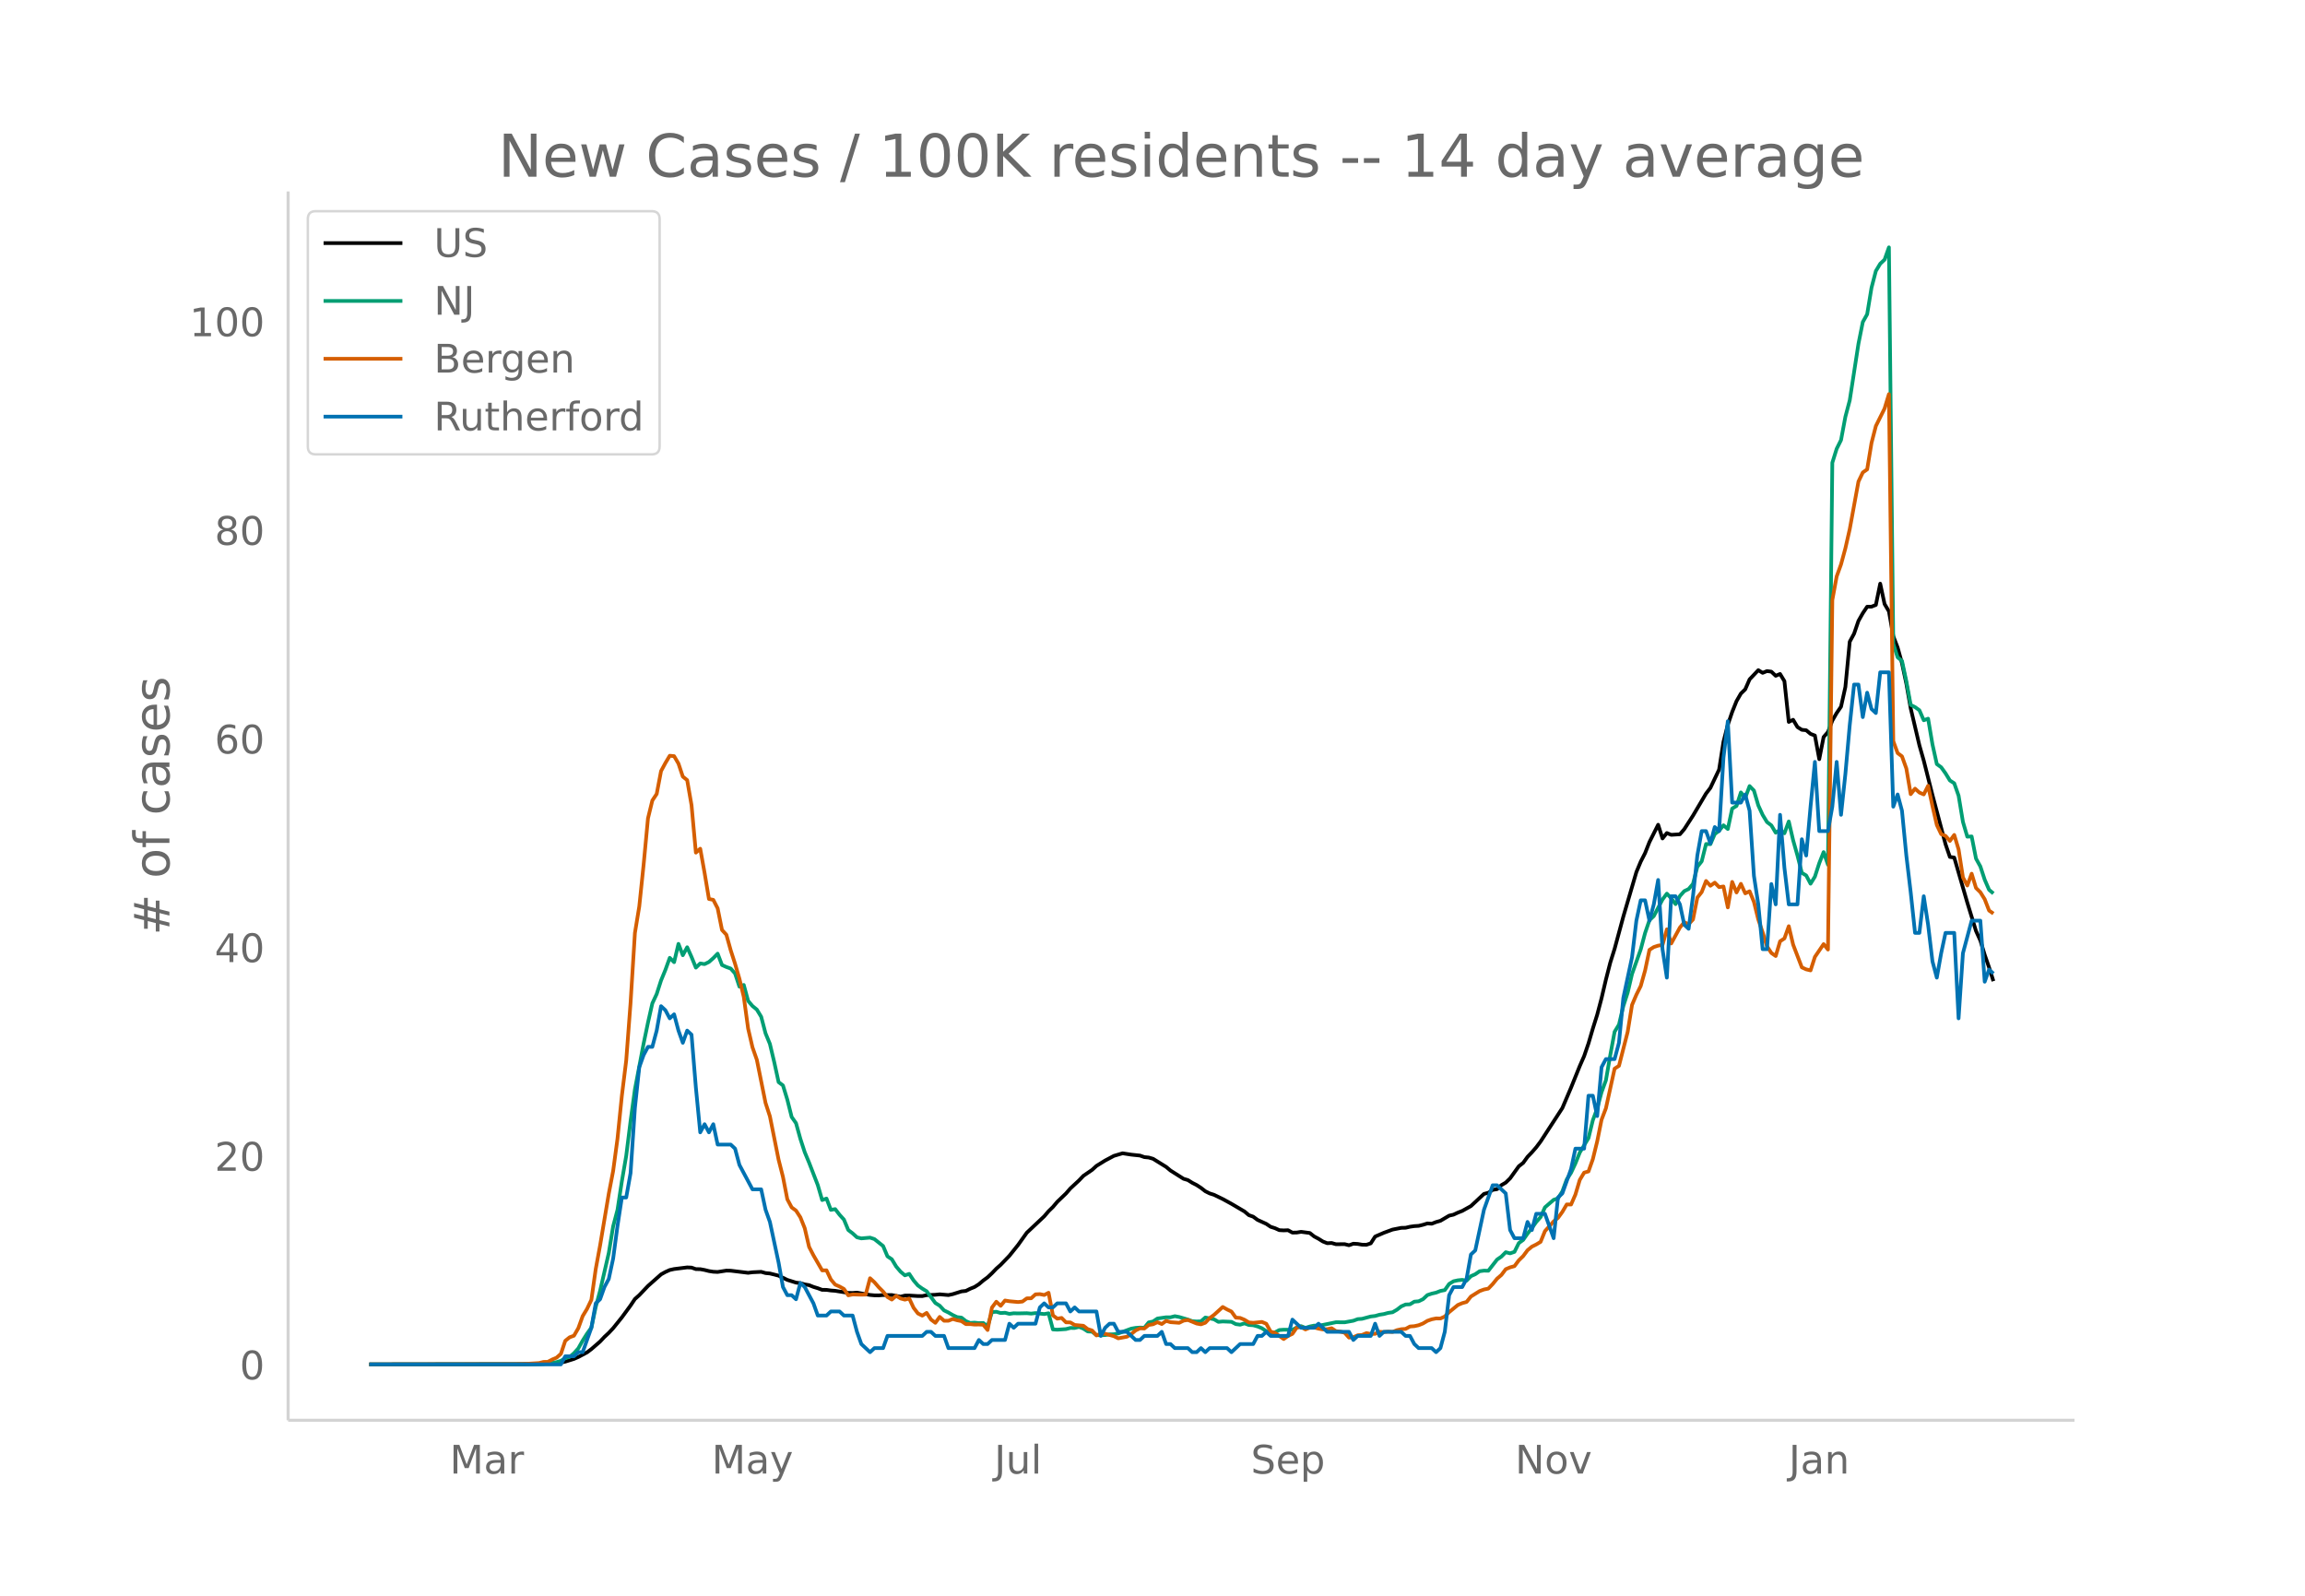 <svg height="864" viewBox="0 0 936 648" width="1248" xmlns="http://www.w3.org/2000/svg" xmlns:xlink="http://www.w3.org/1999/xlink"><defs><style>*{stroke-linecap:butt;stroke-linejoin:round}</style></defs><g id="figure_1"><path d="M0 648h936V0H0z" fill="#fff" id="patch_1"/><g id="axes_1"><path d="M117 576.72h725.4V77.76H117z" fill="none" id="patch_2"/><path clip-path="url(#pffb82a9d7e)" d="M149.973 554.039l63.647-.089 7.072-.17 5.304-.273 1.768-.222 1.768-.366 3.536-1.1 1.768-.778 3.535-1.88 1.768-1.326 3.536-3.076 1.768-1.88 1.768-1.643 1.768-1.895 3.536-4.388 3.536-4.828 1.768-2.635 1.768-1.574 3.536-3.723 5.304-4.705 1.768-.982 1.768-.795 1.768-.396 5.304-.662 1.768.074 1.768.618 1.768.026 1.768.325 1.768.444 1.768.276 1.768.085 3.536-.55 1.768.038 7.072.862 1.767-.227 3.536-.173 1.768.5 1.768.167 3.536.887 3.536 1.718 3.536 1.105 1.768.217 1.768.499 1.768.313 1.768.713 1.768.536 1.768.657 1.768.012 1.768.252 1.768.133 5.304.847 1.768.026 1.768-.136 5.304.945 1.768.156 1.768.024 1.768-.149 3.536.01 3.536.664 1.768-.452 1.768-.023 3.536.213 1.768.008 1.767-.379 3.536-.15 1.768-.179 3.536.303 1.768-.378 3.536-1.116 1.768-.196 1.768-.877 1.768-.715 1.768-1.13 1.768-1.5 1.768-1.302 1.768-1.657 1.768-1.847 1.768-1.564 3.536-3.665 3.536-4.41 3.536-4.96 7.072-6.66 1.768-2.072 1.768-1.725 1.768-2.093 3.536-3.385 1.768-2.034 3.536-3.28 1.768-1.856 3.536-2.417 1.767-1.614 3.536-2.19 3.536-1.881 3.536-1.047 3.536.55 3.536.374 1.768.621 1.768.17 1.768.518 5.304 3.283 1.768 1.476 5.304 3.356 1.768.528 1.768 1.107 1.768.9 1.768 1.153 1.768 1.372 1.768.886 1.768.561 3.536 1.717 3.536 1.938 5.304 3.118 1.768 1.489 1.768.624 1.768 1.307 3.536 1.605 1.767 1.19 1.768.566 1.768.802 1.768.096 1.768-.075 1.768.974 1.768-.034 1.768-.283 3.536.47 1.768 1.405 1.768.945 1.768 1.105 1.768.696 1.768-.093 1.768.508 3.536-.03 1.768.446 1.768-.629 1.768.1 1.768.297 1.768.04 1.768-.586 1.768-2.745 3.536-1.537 3.536-1.305 3.536-.696 1.768-.043 1.768-.413 1.768-.258 1.768-.102 1.768-.432 1.768-.55 1.768.119 1.768-.688 1.767-.505 3.536-2.088 1.768-.403 1.768-.826 1.768-.69 3.536-1.968 5.304-4.943 1.768-.459 1.768-1.182 1.768-.279 1.768-1.635 1.768-1.034 1.768-1.728 3.536-4.906 1.768-1.376 1.768-2.442 1.768-1.844 1.768-2.034 1.768-2.346 8.84-13.598 3.536-8.302 3.536-8.756 1.768-4.029 1.768-5.157 1.768-6.024 1.768-5.618 1.768-6.702 1.768-7.539 1.768-6.903 1.767-5.62 3.536-13.076 5.304-18.08 1.768-4.248 1.768-3.468 1.768-4.485 3.536-7.028 1.768 5.567 1.768-2.2 1.768.726 3.536-.227 1.768-2.078 3.536-5.475 5.304-8.978 1.768-2.309 3.536-7.444 1.768-11.261 1.768-6.92 1.768-5.18 1.768-4.417 1.768-3.07 1.768-1.726 1.768-4.042 3.536-3.734 1.768 1.09 1.768-.72 1.768.237 1.768 1.681 1.768-.744 1.767 2.922 1.768 16.55 1.768-.868 1.768 2.963 1.768 1.11 1.768.174 1.768 1.474 1.768.683 1.768 9.59 1.768-8.982 1.768-2.03 1.768-4.642 1.768-3.077 1.768-2.58 1.768-7.996 1.768-18.4 1.768-3.253 1.768-5.185 1.768-3.123 1.768-2.637 1.768-.024 1.768-.698 1.768-8.646 1.768 8.271 1.768 2.982 1.768 10.079 1.768 4.607 1.768 6.345 1.768 8.309 1.768 10.038 3.536 15.027 1.768 6.198 3.536 13.991 5.304 19.951 1.768 5.175 1.768.254 5.303 18.287 3.536 11.527 1.768 3.89 1.768 5.802 1.768 5.083 1.768 5.599h0" fill="none" stroke="#000" stroke-linecap="round" stroke-width="1.5" id="line2d_1"/><path clip-path="url(#pffb82a9d7e)" d="M149.973 554.04l67.183-.099 5.304-.235 3.536-.579 1.768-.538 1.768-1.046 1.768-.542 1.768-1.498 1.768-1.963 1.767-3.15 1.768-2.818 1.768-2.449 1.768-8.407 1.768-6.568 3.536-15.373 1.768-10.806 1.768-6.704 1.768-11.582 1.768-10.311 1.768-14.117 1.768-12.907 3.536-18.592 1.768-8.5 1.768-7.814 1.768-3.801 1.768-5.492 1.768-4.306 1.768-4.895 1.768 1.758 1.768-7.426 1.768 4.609 1.768-3.243 1.768 3.934 1.768 4.347 1.768-1.703 1.768.272 1.768-.868 1.768-1.557 1.768-1.82 1.768 4.613 1.768.804 1.768.627 1.768 1.99 1.768 5.354 1.768-.688 1.768 6.47 1.767 2.084 1.768 1.451 1.768 2.91 1.768 6.744 1.768 4.282 1.768 7.43 1.768 8.104 1.768 1.321 1.768 5.778 1.768 7.044 1.768 2.51 1.768 6.371 1.768 5.42 1.768 4.237 3.536 9.13 1.768 6.07 1.768-.613 1.768 4.599 1.768-.304 1.768 2.29 1.768 1.948 1.768 4.245 1.768 1.352 1.768 1.618 1.768.43 3.536-.307 1.768.586 3.536 2.82 1.768 4.197 1.768 1.182 1.768 2.94 1.768 2.081 1.768 1.502 1.768-.586 1.768 2.654 1.768 2.061 1.768 1.27 1.767 1.07 3.536 4.763 1.768 1.1 1.768 1.91 1.768.856 1.768 1.035 1.768.838 1.768.198 1.768 1.42 1.768.747 1.768-.126 1.768.204 1.768-.068 1.768 1.335 1.768-5.75 1.768-.136 1.768.518 1.768-.113 1.768.45 1.768-.245 1.768.054 3.536-.078 1.768.16 1.768-.208 3.536.395 1.768-.32 1.768 6.564 1.768.102 3.536-.245 1.768-.456 1.768.006 1.768-.439 1.768.705 1.768 1.145 1.768.095 1.767 1.363 1.768.099 1.768-.09 1.768-.282 1.768-.037 1.768-.34 5.304-1.953 1.768-.306 1.768-.123 1.768.065 1.768-2.18 1.768-.362 1.768-1.199 3.536-.5h1.768l1.768-.45 1.768.334 3.536 1.042 1.768.65 1.768.134 1.768-.079 1.768-1.54 3.536.72 1.768 1.049 1.768-.164 3.536.14 1.768.933 1.768.239 1.768-.549 1.768.668 1.768.112 1.768.484 1.768.725 1.768 1.19 1.767.722 1.768-.242 1.768-.947 1.768-.126 3.536.04 1.768-.947 1.768-.541 1.768.695 1.768-.555 1.768-.365 1.768.085 3.536-.715 3.536-.736 3.536.03 3.536-.64 1.768-.65 1.768-.13 3.536-.947 1.768-.204 1.768-.508 1.768-.269 1.768-.477 1.768-.252 1.768-1.025 1.768-1.366 1.768-.767 1.768-.068 1.768-1.083 1.768-.153 1.768-.862 1.768-1.656 1.768-.59 1.768-.404 1.767-.692 1.768-.344 1.768-2.5 1.768-1.08 1.768-.389 1.768-.18 1.768.306 1.768-1.812 1.768-.787 1.768-1.216 1.768-.238 1.768.044 3.536-4.53 1.768-1.223 1.768-1.775 1.768.463 1.768-.613 1.768-3.56 1.768-1.288 1.768-2.544 1.768-2.245 1.768-2.49 1.768-1.973 1.768-3.972 3.536-3.055 1.768-.6 1.768-2.847 1.768-4.814 1.768-2.725 1.768-3.802 1.768-4.404 3.536-5.88 1.768-7.256 1.768-4.752 1.768-6.615 1.768-4.84 1.768-10.186 1.767-9.521 1.768-2.899 1.768-7.501 1.768-5.488 1.768-7.562 3.536-9.988 1.768-6.66 1.768-5.188 1.768-1.696 3.536-6.728 1.768-2.378 1.768 1.877 1.768 2.381 1.768-3.307 1.768-1.976 1.768-.848 1.768-2.082 1.768-6.939 1.768-2.231 1.768-7.024 1.768.061 1.768-4.091 1.768-1.376 1.768-2.204 1.768 1.516 1.768-8.305 1.768-1.073 1.768-5.478 1.768 2.18 1.768-4.762 1.768 1.833 1.768 6.019 1.768 3.86 1.768 2.912 1.768 1.335 1.768 2.974 1.768-1.179 1.767 1.418 1.768-4.804 1.768 7.634 1.768 6.248 1.768 6.997 1.768 1.052 1.768 3.349 1.768-2.865 1.768-5.467 1.768-4.497 1.768 5.127 1.768-163.242 1.768-5.658 1.768-3.553 1.768-9.453 1.768-6.68 3.536-22.953 1.768-8.833 1.768-3.165 1.768-10.764 1.768-6.8 1.768-2.943 1.768-1.662 1.768-4.994 1.768 160.919 1.768 5.576 1.768 1.407 1.768 8.281 1.768 9.61 1.768.896 1.768 1.274 1.768 4.067 1.768-.647 1.768 10.45 1.768 7.993 1.768 1.29 1.768 2.47 1.768 2.889 1.768 1.151 1.767 5.032 1.768 10.655 1.768 5.992 1.768-.095 1.768 8.986 1.768 3.202 1.768 5.39 1.768 4.084 1.768 1.498h0" fill="none" stroke="#009e73" stroke-linecap="round" stroke-width="1.5" id="line2d_2"/><path clip-path="url(#pffb82a9d7e)" d="M149.973 554.04l58.343-.097 5.304-.13 5.304-.325 1.768-.454 1.768-.033 1.768-.94 1.768-.747 1.768-1.558 1.768-5.29 1.768-1.429 1.768-.649 1.768-3.051 1.767-4.9 1.768-2.922 1.768-3.7 1.768-12.496 1.768-9.575 3.536-21.064 1.768-9.218 1.768-13.113 1.768-17.397 1.768-14.313 1.768-23.434 1.768-28.367 1.768-10.776 1.768-16.975 1.768-18.792 1.768-7.238 1.768-2.662 1.768-9.282 1.768-3.278 1.768-2.954 1.768.162 1.768 3.019 1.768 5.29 1.768 1.428 1.768 10.16 1.768 19.279 1.768-1.59 1.768 9.834 1.768 10.58 1.768.358 1.768 3.44 1.768 8.796 1.768 1.915 1.768 6.329 1.768 5.485 1.768 6.07 1.768 7.367 1.768 12.886 1.767 7.595 1.768 5.063 3.536 17.527 1.768 5.42 3.536 17.656 1.768 6.946 1.768 9.088 1.768 3.31 1.768 1.299 1.768 2.726 1.768 4.415 1.768 7.594 1.768 3.408 3.536 6.135 1.768-.033 1.768 3.733 1.768 2.077 1.768.779 1.768.974 1.768 2.596 1.768-.357 3.536.098 1.768-.033 1.768-6.653 1.768 1.622 1.768 2.045 1.768 1.753 1.768 2.207 1.768 1.038 1.768-1.525 1.768 1.071 1.768.487 1.768-.454 1.768 3.765 1.768 2.304 1.768.876 1.767-1.103 1.768 2.694 1.768 1.33 1.768-2.401 1.768 1.558h1.768l1.768-.714 1.768.519 1.768.357 1.768 1.2h1.768l1.768.195 1.768-.032 1.768.097 1.768 2.143 1.768-9.12 1.768-2.37 1.768 1.655 1.768-2.142 1.768.292 3.536.325 1.768-.195 1.768-1.298 1.768-.033 1.768-1.59 1.768-.098 1.768.357 1.768-.908 1.768 9.185 1.768 1.33 1.768-.291 1.768 1.785 1.768.032 1.768 1.039 3.536.324 1.768 1.364 1.768.551 1.767 2.013 1.768-.78 1.768.098 3.536.974 1.768.876 3.536-.65 1.768-1.103 1.768-1.46 1.768-.844 1.768.065 1.768-1.428 1.768-.292 1.768-.844 1.768.746 1.768-1.266 1.768.52 3.536.26 1.768-.877 1.768-.292 3.536 1.46 1.768.325 1.768-.649 1.768-1.883 1.768-1.298 3.536-3.213 1.768 1.006 1.768.844 1.768 2.467 1.768.13 1.768.746 1.768 1.071 1.768.162 3.536-.357 1.768.747 1.767 3.18 1.768.52 3.536 2.5 1.768-1.267 1.768-.844 1.768-2.564 1.768-.227 1.768 1.006 1.768-.746 1.768-.065 1.768.487 1.768.324 1.768-.13 1.768-.357 1.768 1.169 1.768.195 1.768.454 1.768 1.98 1.768-.162 1.768-.78 1.768-.13 1.768-.746 1.768.325 1.768-.033 1.768-.843 1.768.13 1.768-.195 1.768.13 1.768-.715 1.768-.389 1.768-.13 1.768-.974 1.768-.13 1.768-.389 1.768-.714 1.768-1.071 1.768-.617 1.768-.357 1.767.033 1.768-.812 1.768-1.785 3.536-2.888 1.768-.747 1.768-.487 1.768-2.207 3.536-2.207 1.768-.65 1.768-.356 1.768-1.85 1.768-2.175 1.768-1.525 1.768-2.337 1.768-.747 1.768-.486 1.768-2.37 1.768-1.72 1.768-2.37 1.768-1.46 1.768-.876 1.768-1.071 1.768-4.35 3.536-3.96 1.768-1.427 1.768-2.435 1.768-3.018 1.768.032 1.768-4.057 1.768-5.94 1.768-2.953 1.768-.487 1.768-4.998 1.768-7.206 1.768-8.795 1.768-4.642 3.535-16.098 1.768-1.136 3.536-13.795 1.768-10.938 1.768-4.154 1.768-3.538 1.768-6.296 1.768-8.374 1.768-1.136 1.768-.584 1.768-.26 1.768-6.362 1.768 5.745 3.536-6.491 1.768-2.11 1.768.747 1.768-1.883 1.768-8.893 1.768-2.24 1.768-4.511 1.768 1.947 1.768-1.266 1.768 1.818 1.768-.26 1.768 8.504 1.768-10.354 1.768 4.285 1.768-3.506 1.768 3.863 1.768-.844 1.768 4.317 1.768 7.173 1.768 5.193 1.768 5.68 1.768 2.694 1.768 1.233 1.768-5.972 1.767-1.169 1.768-4.966 1.768 7.498 3.536 9.218 1.768.811 1.768.422 1.768-5.485 3.536-5.193 1.768 2.207 1.768-141.902 1.768-9.607 1.768-4.9 1.768-6.525 1.768-7.79 3.536-19.311 1.768-3.7 1.768-1.233 1.768-10.744 1.768-6.88 3.536-7.109 1.768-5.842 1.768 140.928 1.768 4.836 1.768 1.33 1.768 4.934 1.768 10.419 1.768-2.24 1.768 1.59 1.768.747 1.768-3.505 1.768 8.276 1.768 7.66 1.768 3.7 1.768.714 1.768 2.045 1.768-2.434 1.767 5.874 1.768 11.393 1.768 3.278 1.768-4.804 1.768 5.81 1.768 1.72 1.768 2.857 1.768 4.576 1.768 1.233h0" fill="none" stroke="#d55e00" stroke-linecap="round" stroke-width="1.5" id="line2d_3"/><path clip-path="url(#pffb82a9d7e)" d="M149.973 554.04h77.79l1.769-3.306h3.536l1.768-1.653h1.767l3.536-9.919 1.768-9.918 1.768-1.653 1.768-4.96 1.768-3.306 1.768-8.265 1.768-13.225 1.768-11.571h1.768l1.768-9.919 1.768-26.45 1.768-16.53 1.768-4.96 1.768-3.305h1.768l1.768-6.613 1.768-9.918 1.768 1.653 1.768 3.306 1.768-1.653 1.768 6.612 1.768 4.96 1.768-4.96 1.768 1.653 1.768 21.49 1.768 18.184 1.768-3.306 1.768 3.306 1.768-3.306 1.768 8.266h5.304l1.768 1.653 1.768 6.612 5.303 9.918h3.536l1.768 8.266 1.768 4.96 3.536 16.53 1.768 9.918 1.768 3.307h1.768l1.768 1.653 1.768-6.613 1.768 1.653 3.536 6.613 1.768 4.959h3.536l1.768-1.653h3.536l1.768 1.653h3.536l1.768 6.612 1.768 4.96 3.536 3.306 1.768-1.653h3.536l1.768-4.96h14.144l1.767-1.653h1.768l1.768 1.653h3.536l1.768 4.96h10.608l1.768-3.306 1.768 1.653h1.768l1.768-1.653h5.304l1.768-6.613 1.768 1.653 1.768-1.653h7.072l1.768-6.612 1.768-1.653 1.768 1.653h1.768l1.768-1.653h3.536l1.768 3.306 1.768-1.653 1.768 1.653h7.071l1.768 9.918 1.768-3.306 1.768-1.653h1.768l1.768 3.306h3.536l3.536 3.307h1.768l1.768-1.654h5.304l1.768-1.653 1.768 4.96h1.768l1.768 1.653h5.304l1.768 1.653h1.768l1.768-1.653 1.768 1.653 1.768-1.653h7.072l1.768 1.653 3.536-3.306h5.304l1.768-3.307h1.768l1.768-1.653 1.767 1.653h7.072l1.768-6.612 3.536 3.306h5.304l1.768-1.653 3.536 3.306h8.84l1.768 3.307 1.768-1.654h5.304l1.768-4.959 1.768 4.96 1.768-1.654h7.072l1.768 1.653h1.768l1.768 3.307 1.768 1.653h5.304l1.768 1.653 1.767-1.653 1.768-6.613 1.768-14.877 1.768-3.307h3.536l1.768-3.306 1.768-9.918 1.768-1.653 3.536-16.531 3.536-9.919h1.768l3.536 3.307 1.768 14.877 1.768 3.306h3.536l1.768-6.612 1.768 3.306 1.768-6.612h3.536l3.536 9.918 1.768-16.53 1.768-1.653 3.536-9.919 1.768-8.265h3.536l1.768-21.49h1.768l1.768 8.265 1.768-19.837 1.768-3.306h3.535l1.768-6.612 1.768-18.184 3.536-16.531 1.768-14.878 1.768-8.265h1.768l1.768 8.265 1.768-6.612 1.768-9.919 1.768 28.103 1.768 11.571 1.768-33.061h1.768l1.768 3.306 1.768 8.265 1.768 1.653 1.768-13.224 1.768-16.531 1.768-9.919h1.768l1.768 4.96 1.768-6.613 1.768 1.653 1.768-29.755 1.768-14.878 1.768 33.062h3.536l1.768-3.306 1.768 6.612 1.768 26.45 1.768 11.57 1.768 18.185h1.768l1.768-26.45 1.768 8.266 1.768-36.368 1.767 21.49 1.768 14.878h3.536l1.768-26.45 1.768 6.613 1.768-19.837 1.768-18.184 1.768 28.102h3.536l1.768-9.918 1.768-18.184 1.768 21.49 1.768-16.53 1.768-19.838 1.768-16.53h1.768l1.768 13.224 1.768-9.918 1.768 6.612 1.768 1.653 1.768-16.53h3.536l1.768 54.55 1.768-4.958 1.768 6.612 1.768 18.184 1.768 14.878 1.768 16.53h1.768l1.768-14.877 1.768 11.571 1.768 14.878 1.768 6.612 1.768-9.918 1.768-8.266h3.536l1.767 34.715 1.768-26.45 3.536-13.224h3.536l1.768 24.796 1.768-4.959 1.768 1.653h0" fill="none" stroke="#0072b2" stroke-linecap="round" stroke-width="1.5" id="line2d_4"/><path d="M117 576.72V77.76" fill="none" stroke="#d3d3d3" stroke-linecap="square" stroke-width="1.25" id="patch_3"/><path d="M117 576.72h725.4" fill="none" stroke="#d3d3d3" stroke-linecap="square" stroke-width="1.25" id="patch_4"/><g id="matplotlib.axis_1"><g id="xtick_1"><g transform="matrix(.16 0 0 -.16 182.614 598.378)" fill="#696969" id="text_1"><defs><path d="M9.813 72.906h14.703l18.593-49.61 18.703 49.61h14.704V0H66.89v64.016l-18.797-50h-9.907l-18.796 50V0H9.813z" id="DejaVuSans-77"/><path d="M34.281 27.484q-10.89 0-15.093-2.484-4.204-2.484-4.204-8.5 0-4.781 3.157-7.594 3.156-2.797 8.562-2.797 7.485 0 12 5.297 4.516 5.297 4.516 14.078v2zm17.922 3.72V0H43.22v8.297Q40.14 3.328 35.547.953q-4.594-2.375-11.234-2.375-8.391 0-13.36 4.719Q6 8.016 6 15.922q0 9.219 6.172 13.906 6.187 4.688 18.437 4.688h12.61v.89q0 6.203-4.078 9.594-4.078 3.39-11.453 3.39-4.688 0-9.141-1.124-4.438-1.125-8.531-3.375v8.312q4.921 1.906 9.562 2.844 4.64.953 9.031.953 11.875 0 17.735-6.156 5.86-6.14 5.86-18.64z" id="DejaVuSans-97"/><path d="M41.11 46.297q-1.516.875-3.297 1.281Q36.03 48 33.89 48q-7.625 0-11.703-4.953-4.079-4.953-4.079-14.234V0H9.08v54.688h9.03v-8.5q2.844 4.984 7.375 7.39Q30.031 56 36.531 56q.922 0 2.047-.125 1.125-.11 2.484-.36z" id="DejaVuSans-114"/></defs><use xlink:href="#DejaVuSans-77"/><use x="86.279" xlink:href="#DejaVuSans-97"/><use x="147.559" xlink:href="#DejaVuSans-114"/></g></g><g id="xtick_2"><g transform="matrix(.16 0 0 -.16 289.014 598.378)" fill="#696969" id="text_2"><defs><path d="M32.172-5.078q-3.797-9.766-7.422-12.735-3.61-2.984-9.656-2.984H7.906v7.516h5.282q3.703 0 5.75 1.765Q21-9.766 23.483-3.219l1.61 4.094-22.11 53.813H12.5l17.094-42.766 17.093 42.766h9.516z" id="DejaVuSans-121"/></defs><use xlink:href="#DejaVuSans-77"/><use x="86.279" xlink:href="#DejaVuSans-97"/><use x="147.559" xlink:href="#DejaVuSans-121"/></g></g><g id="xtick_3"><g transform="matrix(.16 0 0 -.16 403.748 598.378)" fill="#696969" id="text_3"><defs><path d="M9.813 72.906h9.859V5.078q0-13.187-5-19.14-5-5.954-16.094-5.954h-3.75v8.297h3.078q6.531 0 9.219 3.672Q9.813-4.39 9.813 5.078z" id="DejaVuSans-74"/><path d="M8.5 21.578v33.11h8.984V21.922q0-7.766 3.016-11.656 3.031-3.875 9.094-3.875 7.265 0 11.484 4.64 4.234 4.64 4.234 12.656v31h8.985V0h-8.984v8.406Q42.047 3.422 37.718 1q-4.313-2.422-10.032-2.422-9.421 0-14.312 5.86Q8.5 10.296 8.5 21.578zM31.11 56z" id="DejaVuSans-117"/><path d="M9.422 75.984h8.984V0H9.422z" id="DejaVuSans-108"/></defs><use xlink:href="#DejaVuSans-74"/><use x="29.492" xlink:href="#DejaVuSans-117"/><use x="92.871" xlink:href="#DejaVuSans-108"/></g></g><g id="xtick_4"><g transform="matrix(.16 0 0 -.16 507.935 598.378)" fill="#696969" id="text_4"><defs><path d="M53.516 70.516V60.89q-5.61 2.687-10.594 4-4.984 1.328-9.625 1.328-8.047 0-12.422-3.125t-4.375-8.89q0-4.845 2.906-7.313 2.907-2.453 11.016-3.97l5.953-1.218q11.031-2.11 16.281-7.406 5.25-5.297 5.25-14.172 0-10.61-7.11-16.078-7.093-5.469-20.812-5.469-5.172 0-11.015 1.172Q13.14.922 6.89 3.219v10.156q6-3.36 11.765-5.078 5.766-1.703 11.328-1.703 8.438 0 13.032 3.312 4.593 3.328 4.593 9.485 0 5.359-3.297 8.39-3.296 3.032-10.812 4.547L27.484 33.5q-11.03 2.188-15.968 6.875-4.922 4.688-4.922 13.047 0 9.672 6.812 15.234 6.813 5.563 18.766 5.563 5.14 0 10.453-.938 5.328-.922 10.89-2.765z" id="DejaVuSans-83"/><path d="M56.203 29.594v-4.39H14.891q.593-9.282 5.593-14.142 5-4.859 13.938-4.859 5.172 0 10.031 1.266 4.86 1.265 9.656 3.812v-8.5Q49.266.734 44.187-.344 39.11-1.422 33.892-1.422q-13.094 0-20.735 7.61-7.64 7.625-7.64 20.625 0 13.421 7.25 21.296Q20.016 56 32.328 56q11.031 0 17.453-7.11 6.422-7.093 6.422-19.296zm-8.984 2.64q-.094 7.36-4.125 11.75-4.032 4.407-10.672 4.407-7.516 0-12.031-4.25-4.516-4.25-5.203-11.97z" id="DejaVuSans-101"/><path d="M18.11 8.203v-29H9.077v75.484h9.031v-8.296q2.844 4.875 7.157 7.234Q29.594 56 35.594 56q9.968 0 16.187-7.906 6.235-7.907 6.235-20.797T51.78 6.484q-6.218-7.906-16.187-7.906-6 0-10.328 2.375-4.313 2.375-7.157 7.25zm30.578 19.094q0 9.906-4.079 15.547-4.078 5.64-11.203 5.64-7.14 0-11.218-5.64-4.079-5.64-4.079-15.547 0-9.906 4.078-15.547 4.079-5.64 11.22-5.64 7.124 0 11.202 5.64t4.078 15.547z" id="DejaVuSans-112"/></defs><use xlink:href="#DejaVuSans-83"/><use x="63.477" xlink:href="#DejaVuSans-101"/><use x="125" xlink:href="#DejaVuSans-112"/></g></g><g id="xtick_5"><g transform="matrix(.16 0 0 -.16 615.247 598.378)" fill="#696969" id="text_5"><defs><path d="M9.813 72.906h13.28l32.329-60.984v60.984h9.562V0h-13.28L19.39 60.984V0H9.813z" id="DejaVuSans-78"/><path d="M30.61 48.39q-7.22 0-11.422-5.64-4.204-5.64-4.204-15.453 0-9.813 4.172-15.453 4.188-5.64 11.453-5.64 7.188 0 11.375 5.655 4.203 5.672 4.203 15.438 0 9.719-4.203 15.406-4.187 5.688-11.375 5.688zm0 7.61q11.718 0 18.406-7.625 6.703-7.61 6.703-21.078 0-13.422-6.703-21.078-6.688-7.64-18.407-7.64-11.765 0-18.437 7.64-6.656 7.656-6.656 21.078 0 13.469 6.656 21.078Q18.844 56 30.609 56z" id="DejaVuSans-111"/><path d="M2.984 54.688H12.5L29.594 8.797l17.093 45.89h9.516L35.687 0H23.485z" id="DejaVuSans-118"/></defs><use xlink:href="#DejaVuSans-78"/><use x="74.805" xlink:href="#DejaVuSans-111"/><use x="135.986" xlink:href="#DejaVuSans-118"/></g></g><g id="xtick_6"><g transform="matrix(.16 0 0 -.16 726.376 598.378)" fill="#696969" id="text_6"><defs><path d="M54.89 33.016V0h-8.984v32.719q0 7.765-3.031 11.61-3.031 3.858-9.078 3.858-7.281 0-11.484-4.64-4.204-4.625-4.204-12.64V0H9.08v54.688h9.03v-8.5q3.235 4.937 7.594 7.374Q30.078 56 35.797 56q9.422 0 14.25-5.828 4.844-5.828 4.844-17.156z" id="DejaVuSans-110"/></defs><use xlink:href="#DejaVuSans-74"/><use x="29.492" xlink:href="#DejaVuSans-97"/><use x="90.771" xlink:href="#DejaVuSans-110"/></g></g></g><g id="matplotlib.axis_2"><g id="ytick_1"><g transform="matrix(.16 0 0 -.16 97.32 560.119)" fill="#696969" id="text_7"><defs><path d="M31.781 66.406q-7.61 0-11.453-7.5Q16.5 51.422 16.5 36.375q0-14.984 3.828-22.484 3.844-7.5 11.453-7.5 7.672 0 11.5 7.5 3.844 7.5 3.844 22.484 0 15.047-3.844 22.531-3.828 7.5-11.5 7.5zm0 7.813q12.266 0 18.735-9.703 6.468-9.688 6.468-28.141 0-18.406-6.468-28.11-6.47-9.687-18.735-9.687-12.25 0-18.718 9.688-6.47 9.703-6.47 28.109 0 18.453 6.47 28.14Q19.53 74.22 31.78 74.22z" id="DejaVuSans-48"/></defs><use xlink:href="#DejaVuSans-48"/></g></g><g id="ytick_2"><g transform="matrix(.16 0 0 -.16 87.14 475.401)" fill="#696969" id="text_8"><defs><path d="M19.188 8.297h34.421V0H7.33v8.297q5.609 5.812 15.296 15.594 9.703 9.797 12.188 12.64 4.734 5.313 6.609 9 1.89 3.688 1.89 7.25 0 5.813-4.078 9.469-4.078 3.672-10.625 3.672-4.64 0-9.797-1.61-5.14-1.609-11-4.89v9.969Q13.767 71.78 18.938 73q5.188 1.219 9.485 1.219 11.328 0 18.062-5.672 6.735-5.656 6.735-15.125 0-4.5-1.688-8.531-1.672-4.016-6.125-9.485-1.218-1.422-7.765-8.187-6.532-6.766-18.453-18.922z" id="DejaVuSans-50"/></defs><use xlink:href="#DejaVuSans-50"/><use x="63.623" xlink:href="#DejaVuSans-48"/></g></g><g id="ytick_3"><g transform="matrix(.16 0 0 -.16 87.14 390.683)" fill="#696969" id="text_9"><defs><path d="M37.797 64.313L12.89 25.39h24.906zm-2.594 8.593H47.61V25.391h10.407v-8.203H47.609V0h-9.812v17.188H4.89v9.515z" id="DejaVuSans-52"/></defs><use xlink:href="#DejaVuSans-52"/><use x="63.623" xlink:href="#DejaVuSans-48"/></g></g><g id="ytick_4"><g transform="matrix(.16 0 0 -.16 87.14 305.965)" fill="#696969" id="text_10"><defs><path d="M33.016 40.375q-6.641 0-10.532-4.547-3.875-4.531-3.875-12.437 0-7.86 3.875-12.438 3.891-4.562 10.532-4.562 6.64 0 10.515 4.562 3.875 4.578 3.875 12.438 0 7.906-3.875 12.437-3.875 4.547-10.515 4.547zm19.578 30.922v-8.984q-3.719 1.75-7.5 2.671-3.782.938-7.5.938-9.766 0-14.922-6.594-5.14-6.594-5.875-19.922 2.875 4.25 7.219 6.516 4.359 2.266 9.578 2.266 10.984 0 17.36-6.672 6.374-6.657 6.374-18.125 0-11.235-6.64-18.032-6.641-6.78-17.672-6.78-12.657 0-19.344 9.687-6.688 9.703-6.688 28.109 0 17.281 8.204 27.563 8.203 10.28 22.015 10.28 3.719 0 7.5-.734t7.89-2.187z" id="DejaVuSans-54"/></defs><use xlink:href="#DejaVuSans-54"/><use x="63.623" xlink:href="#DejaVuSans-48"/></g></g><g id="ytick_5"><g transform="matrix(.16 0 0 -.16 87.14 221.248)" fill="#696969" id="text_11"><defs><path d="M31.781 34.625q-7.031 0-11.062-3.766-4.016-3.765-4.016-10.343 0-6.594 4.016-10.36Q24.75 6.391 31.78 6.391q7.032 0 11.078 3.78 4.063 3.798 4.063 10.345 0 6.578-4.031 10.343-4.016 3.766-11.11 3.766zm-9.86 4.188q-6.343 1.562-9.89 5.906Q8.5 49.079 8.5 55.329q0 8.733 6.219 13.812 6.234 5.078 17.062 5.078 10.89 0 17.094-5.078 6.203-5.079 6.203-13.813 0-6.25-3.547-10.61-3.531-4.343-9.828-5.906 7.125-1.656 11.094-6.5 3.984-4.828 3.984-11.796 0-10.61-6.468-16.282-6.47-5.656-18.532-5.656-12.047 0-18.531 5.656-6.469 5.672-6.469 16.282 0 6.968 4 11.797 4.016 4.843 11.14 6.5zM18.314 54.39q0-5.657 3.53-8.828 3.548-3.172 9.938-3.172 6.36 0 9.938 3.172 3.593 3.171 3.593 8.828 0 5.672-3.593 8.843-3.578 3.172-9.938 3.172-6.39 0-9.937-3.172-3.532-3.172-3.532-8.843z" id="DejaVuSans-56"/></defs><use xlink:href="#DejaVuSans-56"/><use x="63.623" xlink:href="#DejaVuSans-48"/></g></g><g id="ytick_6"><g transform="matrix(.16 0 0 -.16 76.96 136.53)" fill="#696969" id="text_12"><defs><path d="M12.406 8.297h16.11v55.625l-17.532-3.516v8.985l17.438 3.515h9.86V8.296H54.39V0H12.406z" id="DejaVuSans-49"/></defs><use xlink:href="#DejaVuSans-49"/><use x="63.623" xlink:href="#DejaVuSans-48"/><use x="127.246" xlink:href="#DejaVuSans-48"/></g></g><g transform="matrix(0 -.2 -.2 0 68.8 379.813)" fill="#696969" id="text_13"><defs><path d="M51.125 44H36.922l-4.11-16.313h14.313zm-7.328 27.781l-5.078-20.265h14.265L58.11 71.78h7.813L60.89 51.516h15.234V44h-17.14l-4-16.313h15.53V20.22H53.079L48 0h-7.813l5.032 20.219H30.906L25.875 0h-7.86l5.079 20.219H7.719v7.468h17.187L29 44H13.281v7.516h17.625l4.985 20.265z" id="DejaVuSans-35"/><path d="M37.11 75.984V68.5h-8.594q-4.828 0-6.72-1.953-1.874-1.953-1.874-7.031v-4.828h14.797v-6.985H19.922V0H10.89v47.703H2.297v6.984h8.594V58.5q0 9.125 4.25 13.297 4.25 4.187 13.468 4.187z" id="DejaVuSans-102"/><path d="M48.781 52.594v-8.407q-3.812 2.11-7.64 3.157-3.828 1.047-7.735 1.047-8.75 0-13.593-5.547-4.829-5.532-4.829-15.547 0-10.016 4.829-15.563 4.843-5.53 13.593-5.53 3.907 0 7.735 1.046 3.828 1.047 7.64 3.156V2.094Q45.016.344 40.984-.531q-4.015-.89-8.562-.89-12.36 0-19.64 7.765-7.266 7.765-7.266 20.953 0 13.375 7.343 21.031Q20.22 56 33.016 56q4.14 0 8.093-.86 3.953-.843 7.672-2.546z" id="DejaVuSans-99"/><path d="M44.281 53.078v-8.5q-3.797 1.953-7.906 2.922-4.094.984-8.5.984-6.688 0-10.031-2.047-3.344-2.046-3.344-6.156 0-3.125 2.39-4.906 2.391-1.781 9.626-3.39l3.078-.688q9.562-2.047 13.593-5.781 4.032-3.735 4.032-10.422 0-7.625-6.032-12.078-6.03-4.438-16.578-4.438-4.39 0-9.156.86Q10.688.296 5.422 2v9.281q4.984-2.594 9.812-3.89 4.829-1.282 9.579-1.282 6.343 0 9.75 2.172 3.421 2.172 3.421 6.125 0 3.656-2.468 5.61-2.453 1.953-10.813 3.765l-3.125.735q-8.344 1.75-12.062 5.39-3.704 3.64-3.704 9.985 0 7.718 5.47 11.906Q16.75 56 26.811 56q4.97 0 9.36-.734 4.406-.72 8.11-2.188z" id="DejaVuSans-115"/></defs><use xlink:href="#DejaVuSans-35"/><use x="83.789" xlink:href="#DejaVuSans-32"/><use x="115.576" xlink:href="#DejaVuSans-111"/><use x="176.758" xlink:href="#DejaVuSans-102"/><use x="211.963" xlink:href="#DejaVuSans-32"/><use x="243.75" xlink:href="#DejaVuSans-99"/><use x="298.73" xlink:href="#DejaVuSans-97"/><use x="360.01" xlink:href="#DejaVuSans-115"/><use x="412.109" xlink:href="#DejaVuSans-101"/><use x="473.633" xlink:href="#DejaVuSans-115"/></g></g><g transform="matrix(.24 0 0 -.24 202.252 71.76)" fill="#696969" id="text_14"><defs><path d="M4.203 54.688h8.985l11.234-42.672 11.172 42.672h10.593l11.235-42.672 11.187 42.672h8.985L63.28 0H52.688L40.922 44.828 29.109 0H18.5z" id="DejaVuSans-119"/><path d="M64.406 67.281v-10.39q-4.984 4.64-10.625 6.922-5.64 2.296-11.984 2.296-12.5 0-19.14-7.64-6.641-7.64-6.641-22.094 0-14.406 6.64-22.047 6.64-7.64 19.14-7.64 6.345 0 11.985 2.296 5.64 2.297 10.625 6.938V5.609Q59.234 2.094 53.437.33q-5.78-1.75-12.218-1.75-16.563 0-26.094 10.124-9.516 10.14-9.516 27.672 0 17.578 9.516 27.703 9.531 10.14 26.094 10.14 6.531 0 12.312-1.734 5.797-1.734 10.875-5.203z" id="DejaVuSans-67"/><path d="M25.39 72.906h8.297L8.297-9.28H0z" id="DejaVuSans-47"/><path d="M9.813 72.906h9.859V42.094L52.39 72.906h12.703L28.906 38.922 67.672 0H54.688L19.672 35.11V0h-9.86z" id="DejaVuSans-75"/><path d="M9.422 54.688h8.984V0H9.422zm0 21.296h8.984v-11.39H9.422z" id="DejaVuSans-105"/><path d="M45.406 46.39v29.594h8.985V0h-8.985v8.203Q42.578 3.328 38.25.953q-4.313-2.375-10.375-2.375-9.906 0-16.14 7.906-6.22 7.922-6.22 20.813 0 12.89 6.22 20.797Q17.968 56 27.874 56q6.063 0 10.375-2.375 4.328-2.36 7.156-7.234zm-30.61-19.093q0-9.906 4.079-15.547 4.078-5.64 11.203-5.64 7.125 0 11.219 5.64 4.11 5.64 4.11 15.547 0 9.906-4.11 15.547-4.094 5.64-11.219 5.64-7.125 0-11.203-5.64-4.078-5.64-4.078-15.547z" id="DejaVuSans-100"/><path d="M18.313 70.219V54.688h18.5v-6.985h-18.5V18.016q0-6.688 1.828-8.594 1.828-1.906 7.453-1.906h9.218V0h-9.218q-10.407 0-14.36 3.875-3.953 3.89-3.953 14.14v29.688H2.687v6.984h6.594V70.22z" id="DejaVuSans-116"/><path d="M4.89 31.39h26.313v-8H4.891z" id="DejaVuSans-45"/><path d="M45.406 27.984q0 9.766-4.031 15.125-4.016 5.375-11.297 5.375-7.219 0-11.25-5.375-4.031-5.359-4.031-15.125 0-9.718 4.031-15.093t11.25-5.375q7.281 0 11.297 5.375 4.031 5.375 4.031 15.093zm8.985-21.203q0-13.953-6.203-20.765Q42-20.797 29.203-20.797q-4.734 0-8.937.703-4.203.703-8.157 2.172v8.735q3.954-2.141 7.813-3.157 3.86-1.031 7.86-1.031 8.843 0 13.234 4.61 4.39 4.609 4.39 13.937v4.453q-2.781-4.844-7.125-7.234Q33.938 0 27.875 0 17.828 0 11.672 7.656q-6.156 7.672-6.156 20.328 0 12.688 6.156 20.344Q17.828 56 27.875 56q6.063 0 10.406-2.39 4.344-2.391 7.125-7.22v8.297h8.985z" id="DejaVuSans-103"/></defs><use xlink:href="#DejaVuSans-78"/><use x="74.805" xlink:href="#DejaVuSans-101"/><use x="136.328" xlink:href="#DejaVuSans-119"/><use x="218.115" xlink:href="#DejaVuSans-32"/><use x="249.902" xlink:href="#DejaVuSans-67"/><use x="319.727" xlink:href="#DejaVuSans-97"/><use x="381.006" xlink:href="#DejaVuSans-115"/><use x="433.105" xlink:href="#DejaVuSans-101"/><use x="494.629" xlink:href="#DejaVuSans-115"/><use x="546.729" xlink:href="#DejaVuSans-32"/><use x="578.516" xlink:href="#DejaVuSans-47"/><use x="612.207" xlink:href="#DejaVuSans-32"/><use x="643.994" xlink:href="#DejaVuSans-49"/><use x="707.617" xlink:href="#DejaVuSans-48"/><use x="771.24" xlink:href="#DejaVuSans-48"/><use x="834.863" xlink:href="#DejaVuSans-75"/><use x="900.439" xlink:href="#DejaVuSans-32"/><use x="932.227" xlink:href="#DejaVuSans-114"/><use x="971.09" xlink:href="#DejaVuSans-101"/><use x="1032.613" xlink:href="#DejaVuSans-115"/><use x="1084.713" xlink:href="#DejaVuSans-105"/><use x="1112.496" xlink:href="#DejaVuSans-100"/><use x="1175.973" xlink:href="#DejaVuSans-101"/><use x="1237.496" xlink:href="#DejaVuSans-110"/><use x="1300.875" xlink:href="#DejaVuSans-116"/><use x="1340.084" xlink:href="#DejaVuSans-115"/><use x="1392.184" xlink:href="#DejaVuSans-32"/><use x="1423.971" xlink:href="#DejaVuSans-45"/><use x="1460.055" xlink:href="#DejaVuSans-45"/><use x="1496.139" xlink:href="#DejaVuSans-32"/><use x="1527.926" xlink:href="#DejaVuSans-49"/><use x="1591.549" xlink:href="#DejaVuSans-52"/><use x="1655.172" xlink:href="#DejaVuSans-32"/><use x="1686.959" xlink:href="#DejaVuSans-100"/><use x="1750.436" xlink:href="#DejaVuSans-97"/><use x="1811.715" xlink:href="#DejaVuSans-121"/><use x="1870.895" xlink:href="#DejaVuSans-32"/><use x="1902.682" xlink:href="#DejaVuSans-97"/><use x="1963.961" xlink:href="#DejaVuSans-118"/><use x="2023.141" xlink:href="#DejaVuSans-101"/><use x="2084.664" xlink:href="#DejaVuSans-114"/><use x="2125.777" xlink:href="#DejaVuSans-97"/><use x="2187.057" xlink:href="#DejaVuSans-103"/><use x="2250.533" xlink:href="#DejaVuSans-101"/></g><g id="legend_1"><path d="M128.2 184.5h136.45q3.2 0 3.2-3.2V88.96q0-3.2-3.2-3.2H128.2q-3.2 0-3.2 3.2v92.34q0 3.2 3.2 3.2z" fill="none" opacity=".8" stroke="#ccc" id="patch_5"/><path d="M131.4 98.718h32" fill="none" stroke="#000" stroke-linecap="round" stroke-width="1.5" id="line2d_5"/><g transform="matrix(.16 0 0 -.16 176.2 104.317)" fill="#696969" id="text_15"><defs><path d="M8.688 72.906h9.921V28.61q0-11.718 4.235-16.875 4.25-5.14 13.781-5.14 9.469 0 13.719 5.14 4.25 5.157 4.25 16.875v44.297H64.5V27.391q0-14.25-7.063-21.532-7.046-7.28-20.812-7.28-13.828 0-20.89 7.28-7.047 7.282-7.047 21.532z" id="DejaVuSans-85"/></defs><use xlink:href="#DejaVuSans-85"/><use x="73.193" xlink:href="#DejaVuSans-83"/></g><path d="M131.4 122.203h32" fill="none" stroke="#009e73" stroke-linecap="round" stroke-width="1.5" id="line2d_7"/><g transform="matrix(.16 0 0 -.16 176.2 127.802)" fill="#696969" id="text_16"><use xlink:href="#DejaVuSans-78"/><use x="74.805" xlink:href="#DejaVuSans-74"/></g><path d="M131.4 145.688h32" fill="none" stroke="#d55e00" stroke-linecap="round" stroke-width="1.5" id="line2d_9"/><g transform="matrix(.16 0 0 -.16 176.2 151.287)" fill="#696969" id="text_17"><defs><path d="M19.672 34.813V8.108H35.5q7.953 0 11.781 3.297 3.844 3.297 3.844 10.078 0 6.844-3.844 10.078-3.828 3.25-11.781 3.25zm0 29.984V42.828h14.61q7.218 0 10.75 2.703 3.546 2.719 3.546 8.282 0 5.515-3.547 8.25-3.531 2.734-10.75 2.734zm-9.86 8.11h25.204q11.28 0 17.375-4.688Q58.5 63.53 58.5 54.89q0-6.703-3.125-10.657-3.125-3.953-9.188-4.922 7.282-1.562 11.313-6.53 4.031-4.954 4.031-12.376 0-9.765-6.64-15.093Q48.25 0 35.984 0H9.812z" id="DejaVuSans-66"/></defs><use xlink:href="#DejaVuSans-66"/><use x="68.604" xlink:href="#DejaVuSans-101"/><use x="130.127" xlink:href="#DejaVuSans-114"/><use x="169.49" xlink:href="#DejaVuSans-103"/><use x="232.967" xlink:href="#DejaVuSans-101"/><use x="294.49" xlink:href="#DejaVuSans-110"/></g><path d="M131.4 169.173h32" fill="none" stroke="#0072b2" stroke-linecap="round" stroke-width="1.5" id="line2d_11"/><g transform="matrix(.16 0 0 -.16 176.2 174.773)" fill="#696969" id="text_18"><defs><path d="M44.39 34.188q3.172-1.079 6.172-4.594 3-3.516 6.032-9.672L66.609 0H56l-9.313 18.703q-3.624 7.328-7.015 9.719-3.39 2.39-9.25 2.39h-10.75V0h-9.86v72.906h22.266q12.5 0 18.656-5.234 6.157-5.219 6.157-15.766 0-6.89-3.203-11.437-3.204-4.532-9.297-6.282zM19.673 64.797V38.922h12.406q7.125 0 10.766 3.297 3.64 3.297 3.64 9.687 0 6.39-3.64 9.64-3.64 3.25-10.766 3.25z" id="DejaVuSans-82"/><path d="M54.89 33.016V0h-8.984v32.719q0 7.765-3.031 11.61-3.031 3.858-9.078 3.858-7.281 0-11.484-4.64-4.204-4.625-4.204-12.64V0H9.08v75.984h9.03V46.188q3.235 4.937 7.594 7.374Q30.078 56 35.797 56q9.422 0 14.25-5.828 4.844-5.828 4.844-17.156z" id="DejaVuSans-104"/></defs><use xlink:href="#DejaVuSans-82"/><use x="64.982" xlink:href="#DejaVuSans-117"/><use x="128.361" xlink:href="#DejaVuSans-116"/><use x="167.57" xlink:href="#DejaVuSans-104"/><use x="230.949" xlink:href="#DejaVuSans-101"/><use x="292.473" xlink:href="#DejaVuSans-114"/><use x="333.586" xlink:href="#DejaVuSans-102"/><use x="368.791" xlink:href="#DejaVuSans-111"/><use x="429.973" xlink:href="#DejaVuSans-114"/><use x="469.336" xlink:href="#DejaVuSans-100"/></g></g></g></g><defs><clipPath id="pffb82a9d7e"><path d="M117 77.76h725.4v498.96H117z"/></clipPath></defs></svg>